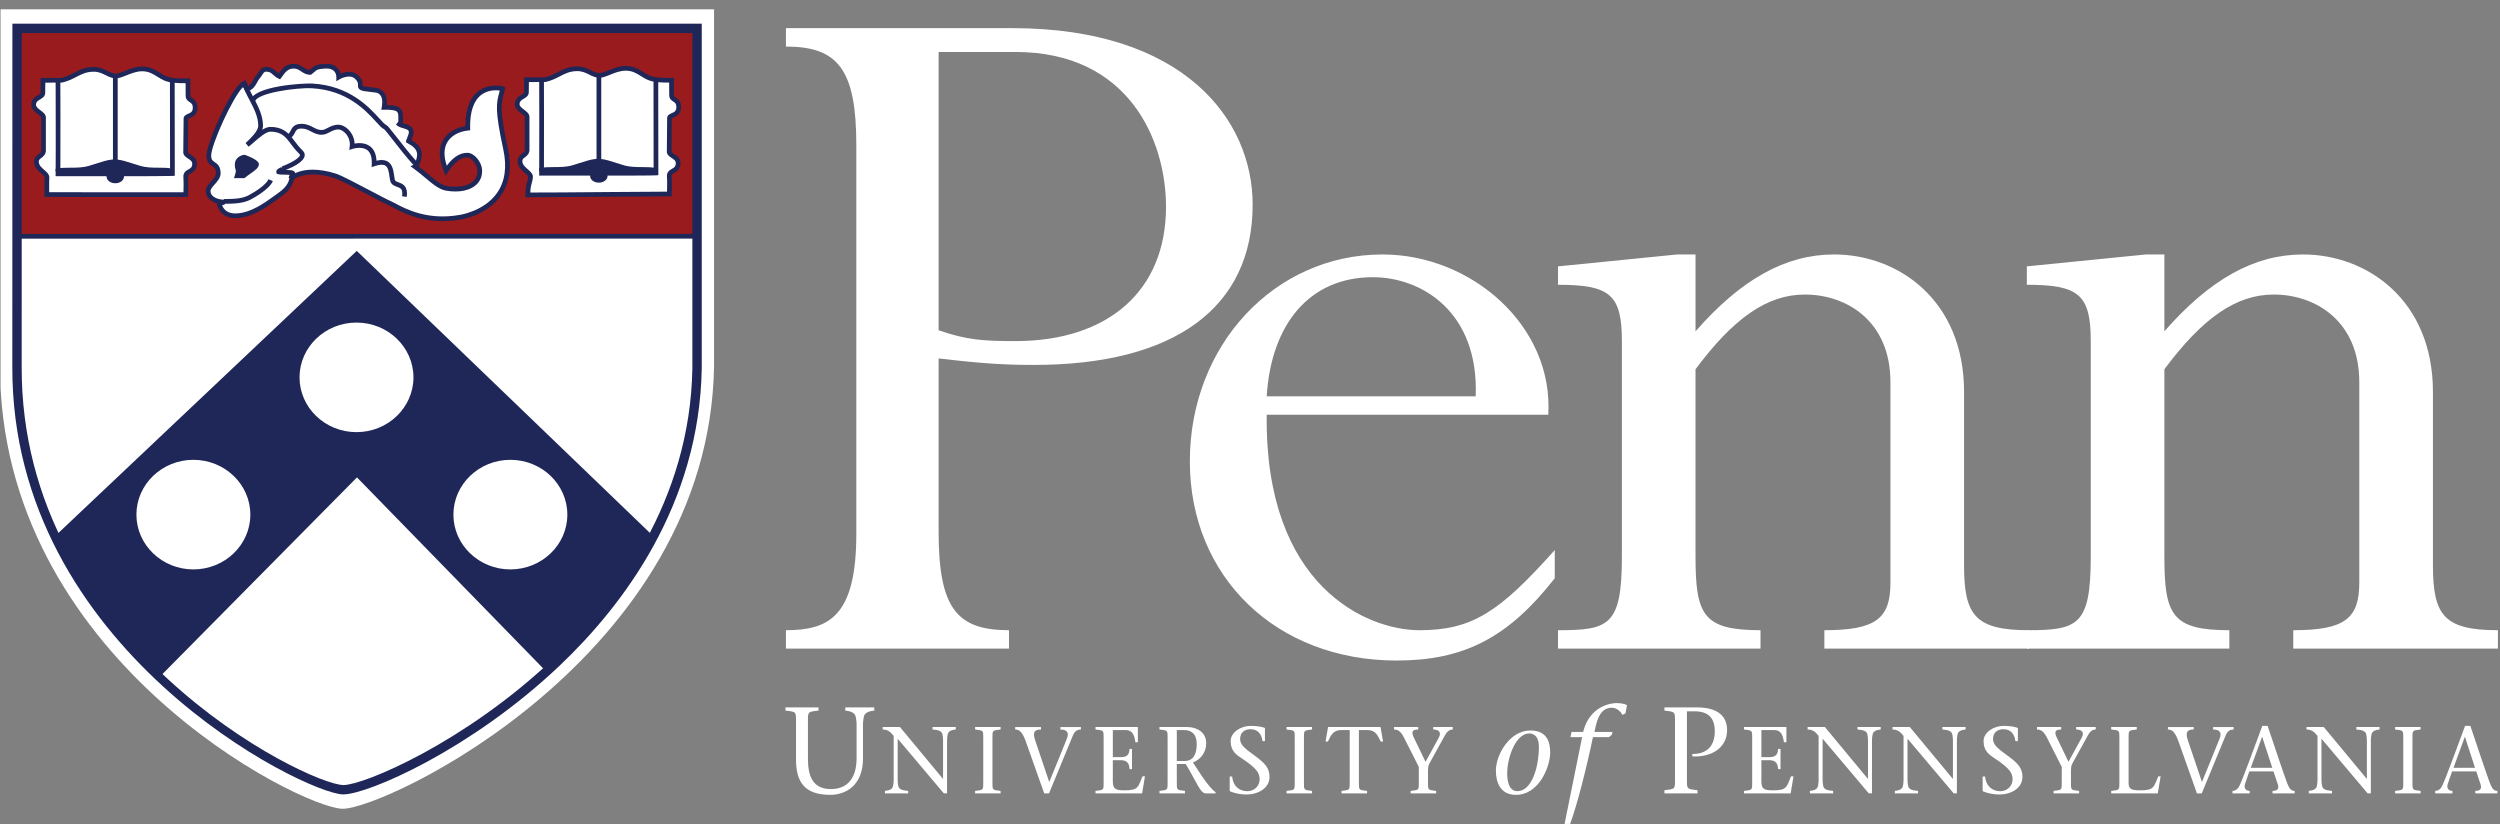 <?xml version="1.0" encoding="utf-8"?>
<!-- Generator: Adobe Illustrator 15.0.0, SVG Export Plug-In . SVG Version: 6.00 Build 0)  -->
<!DOCTYPE svg PUBLIC "-//W3C//DTD SVG 1.1//EN" "http://www.w3.org/Graphics/SVG/1.1/DTD/svg11.dtd">
<svg version="1.1" id="Layer_1" xmlns="http://www.w3.org/2000/svg" xmlns:xlink="http://www.w3.org/1999/xlink" x="0px" y="0px"
	 width="267px" height="88px" viewBox="0 0 267 88" enable-background="new 0 0 267 88" xml:space="preserve">
<rect x="0" y="0" width="267" height="88" fill="#808080" stroke="none"/>
<path fill="#FFFFFF" d="M100.244,56.783c0,8.211,1.966,10.523,7.517,10.523v1.967H83.938v-1.967c4.626,0,7.517-1.504,7.517-10.293
	V15.497c0-8.096-1.966-10.524-7.517-10.524V3.006h24.17c18.273,0,25.674,9.715,25.674,18.851c0,10.987-8.327,17.116-23.361,17.116
	c-2.891,0-5.32-0.116-10.177-0.694V56.783 M100.244,35.272c3.007,1.041,4.742,1.157,8.211,1.157c9.83,0,16.076-5.32,16.076-14.341
	c0-7.054-3.933-16.537-16.076-16.537h-8.211V35.272z"/>
<path fill="#FFFFFF" d="M135.285,44.293c-0.231,18.389,10.756,23.014,16.307,23.014c5.668,0,8.559-1.965,14.457-8.559v3.008
	c-4.973,6.361-9.715,8.789-16.885,8.789c-12.838,0-22.089-8.904-22.089-21.279c0-12.374,9.02-22.089,20.585-22.089
	c9.483,0,18.272,7.633,17.695,17.116H135.285 M157.605,42.327c0.348-9.021-5.781-12.722-10.986-12.722
	c-6.822,0-10.871,5.089-11.334,12.722H157.605z"/>
<path fill="#FFFFFF" d="M209.761,60.367c0,5.319,1.159,6.939,6.94,6.939v1.967h-21.858v-1.967c5.551,0,7.056-1.271,7.056-5.088
	V40.823c0-6.592-4.742-9.367-9.138-9.367c-4.046,0-7.632,2.544-11.679,7.98v20.007c0,6.243,0.808,7.863,6.939,7.863v1.967h-21.628
	v-1.967c5.437,0,6.824-0.463,6.824-7.863V36.429c0-4.973-1.272-6.014-6.824-6.014v-1.966l12.722-1.272h1.967v8.211
	c4.857-5.551,9.599-8.211,14.803-8.211c6.824,0,13.876,4.857,13.876,14.687V60.367"/>
<path fill="#FFFFFF" d="M259.838,60.367c0,5.319,1.156,6.939,6.939,6.939v1.967H244.92v-1.967c5.55,0,7.052-1.271,7.052-5.088
	V40.823c0-6.592-4.739-9.367-9.134-9.367c-4.049,0-7.633,2.544-11.682,7.98v20.007c0,6.243,0.811,7.863,6.938,7.863v1.967h-21.627
	v-1.967c5.437,0,6.825-0.463,6.825-7.863V36.429c0-4.973-1.271-6.014-6.825-6.014v-1.966l12.724-1.272h1.965v8.211
	c4.856-5.551,9.6-8.211,14.803-8.211c6.824,0,13.879,4.857,13.879,14.687V60.367"/>
<path fill="#FFFFFF" d="M86.288,81.033c0,1.836,0.498,3.24,2.453,3.24c1.798,0,2.743-1.207,2.743-3.307V77.32
	c0-0.275-0.053-0.498-0.08-0.709c-0.065-0.473-0.511-0.656-1.127-0.721v-0.342h3.096v0.342c-0.63,0.064-1.063,0.248-1.129,0.721
	c-0.026,0.211-0.078,0.434-0.078,0.709v3.699c0,2.82-1.798,3.871-3.49,3.871c-2.795,0-3.661-1.418-3.661-3.791v-3.91
	c0-1.221,0.053-1.154-1.128-1.299v-0.342h3.529v0.342c-1.181,0.145-1.128,0.078-1.128,1.299V81.033"/>
<path fill="#FFFFFF" d="M100.801,84.732c-1.61-1.902-3.28-3.896-4.93-5.84v4.475c0,0.211,0.04,0.383,0.06,0.545
	c0.051,0.365,0.395,0.508,1.063,0.557v0.264h-2.48v-0.264c0.486-0.049,0.82-0.191,0.87-0.557c0.021-0.162,0.061-0.334,0.061-0.545
	v-4.77c-0.283-0.363-0.597-0.688-1.174-0.688v-0.264h1.842c1.509,1.832,3.078,3.695,4.586,5.527h0.02v-4.16
	c0-0.213-0.04-0.385-0.06-0.547c-0.051-0.366-0.395-0.506-1.063-0.557v-0.264h2.48v0.264c-0.476,0.051-0.82,0.19-0.87,0.557
	c-0.021,0.162-0.061,0.334-0.061,0.547v5.719H100.801"/>
<path fill="#FFFFFF" d="M105.994,83.467c0,0.941-0.041,0.891,0.87,1.002v0.264h-2.723v-0.264c0.911-0.111,0.871-0.061,0.871-1.002
	v-4.555c0-0.941,0.04-0.891-0.871-1.002v-0.264h2.723v0.264c-0.911,0.111-0.87,0.061-0.87,1.002V83.467"/>
<path fill="#FFFFFF" d="M111.177,77.91c-0.557,0-0.962,0.162-0.628,1.133c0.395,1.195,0.982,2.936,1.509,4.475
	c0.647-1.549,1.265-3.107,1.893-4.656c0.253-0.637-0.01-0.951-0.699-0.951v-0.264h2.187v0.264c-0.294,0-0.628,0.102-0.841,0.607
	c-0.85,2.074-1.71,4.141-2.561,6.215h-0.516c-0.617-1.75-1.306-3.705-1.923-5.426c-0.375-1.082-0.689-1.396-1.174-1.396v-0.264
	h2.753V77.91"/>
<path fill="#FFFFFF" d="M116.998,84.469c0.911-0.111,0.87-0.061,0.87-1.002v-4.555c0-0.941,0.041-0.891-0.87-1.002v-0.264h4.525
	v1.631h-0.263c-0.102-0.75-0.304-1.307-1.033-1.307h-1.377v2.895h0.851c0.638,0,0.911-0.252,0.931-0.881h0.263v2.156h-0.263
	c-0.02-0.596-0.253-0.951-0.931-0.951h-0.851v2.289c0,0.859,0.395,0.93,1.306,0.93c1.468,0,1.397-0.414,1.863-1.498h0.263
	l-0.304,1.822h-4.98V84.469"/>
<path fill="#FFFFFF" d="M123.831,77.646h2.946c1.022,0,2.045,0.537,2.045,1.721c0,1.043-0.638,1.762-1.417,2.066l0.992,1.508
	c0.506,0.738,1.073,1.447,1.426,1.659v0.132h-1.042c-0.597,0-0.921-1.104-2.146-3.139h-0.952v1.873c0,0.941-0.04,0.891,0.871,1.002
	v0.264h-2.723v-0.264c0.911-0.111,0.87-0.061,0.87-1.002v-4.555c0-0.941,0.041-0.891-0.87-1.002V77.646 M125.683,81.272h0.841
	c0.881,0,1.286-0.669,1.286-1.813c0-1.104-0.608-1.488-1.347-1.488h-0.78V81.272z"/>
<path fill="#FFFFFF" d="M134.836,79.154c-0.082-0.707-0.467-1.275-1.276-1.275c-0.587,0-1.114,0.305-1.114,1.053
	c0,0.709,0.709,1.135,1.722,1.895c1.072,0.799,1.416,1.314,1.416,2.156c0,1.203-1.235,1.871-2.45,1.871
	c-0.647,0-1.204-0.121-1.73-0.322c-0.041-0.021-0.072-0.062-0.072-0.143v-1.457h0.264c0.111,1.123,0.85,1.568,1.629,1.568
	c0.72,0,1.306-0.547,1.306-1.285c0-0.658-0.354-1.195-1.873-2.197c-0.546-0.365-1.224-0.76-1.224-1.863
	c0-0.91,1.012-1.629,2.176-1.629c0.435,0,1.013,0.051,1.417,0.191c0.061,0.021,0.069,0.061,0.069,0.111v1.326H134.836"/>
<path fill="#FFFFFF" d="M139.26,83.467c0,0.941-0.042,0.891,0.869,1.002v0.264h-2.723v-0.264c0.912-0.111,0.871-0.061,0.871-1.002
	v-4.555c0-0.941,0.041-0.891-0.871-1.002v-0.264h2.723v0.264c-0.911,0.111-0.869,0.061-0.869,1.002V83.467"/>
<path fill="#FFFFFF" d="M145.131,83.467c0,0.941-0.041,0.891,0.871,1.002v0.264h-2.725v-0.264c0.912-0.111,0.871-0.061,0.871-1.002
	v-5.496h-0.91c-0.881,0-1.084,0.557-1.418,1.225h-0.254l0.273-1.549h5.6l0.273,1.549h-0.254c-0.334-0.668-0.537-1.225-1.418-1.225
	h-0.91V83.467"/>
<path fill="#FFFFFF" d="M150.658,84.469c0.91-0.111,0.871-0.061,0.871-1.002v-1.559l-1.562-3.088
	c-0.333-0.658-0.617-0.91-1.082-0.91v-0.264h2.581v0.264c-0.768,0-0.698,0.385-0.445,0.91l1.227,2.541l1.396-2.541
	c0.345-0.617,0.021-0.91-0.577-0.91v-0.264h2.086v0.264c-0.283,0-0.558,0.131-0.83,0.617l-1.689,3.066
	c-0.102,0.203-0.123,0.486-0.123,0.74v1.133c0,0.941-0.04,0.891,0.871,1.002v0.264h-2.723V84.469"/>
<path fill="#FFFFFF" d="M159.761,82.307c0-1.719,1.483-4.291,3.674-4.291c1.746,0,2.125,1.182,2.125,2.361
	c0,1.443-1.153,4.514-3.659,4.514C160.22,84.891,159.761,83.539,159.761,82.307 M164.353,79.748c0-1.365-0.825-1.418-1.034-1.418
	c-1.418,0-2.351,2.545-2.351,4.252c0,0.682,0.12,1.914,1.09,1.914C163.554,84.496,164.353,82.029,164.353,79.748z"/>
<path fill="#FFFFFF" d="M172.16,78.449l-0.315,0.275h-1.718c-0.643,3.121-1.694,7.281-2.44,9.275h-0.592l1.877-9.275h-1.246
	l0.117-0.551h1.235c0.695-2.795,3.004-3.084,3.555-3.084c0.3,0,0.932,0.053,1.128,0.236l-0.158,0.865l-0.327,0.158
	c-0.184-0.354-0.604-0.762-1.154-0.762c-0.787,0-1.377,0.539-1.694,1.955l-0.142,0.631h1.928L172.16,78.449"/>
<path fill="#FFFFFF" d="M180.164,83.094c0,1.22-0.053,1.154,1.127,1.299v0.34h-3.53v-0.34c1.183-0.145,1.129-0.079,1.129-1.299
	v-5.904c0-1.221,0.054-1.154-1.129-1.299v-0.342h3.438c2.178,0,3.254,0.865,3.254,2.441c0,1.889-1.705,2.912-3.713,2.793v-0.261
	c1.641,0.024,2.399-0.958,2.399-2.401c0-1.471-0.707-2.152-2.177-2.152h-0.799V83.094"/>
<path fill="#FFFFFF" d="M186.261,84.469c0.913-0.111,0.872-0.061,0.872-1.002v-4.555c0-0.941,0.041-0.891-0.872-1.002v-0.264h4.526
	v1.631h-0.264c-0.102-0.75-0.304-1.307-1.031-1.307h-1.377v2.895h0.85c0.638,0,0.912-0.252,0.932-0.881h0.264v2.156h-0.264
	c-0.02-0.596-0.255-0.951-0.932-0.951h-0.85v2.289c0,0.859,0.395,0.93,1.305,0.93c1.468,0,1.398-0.414,1.863-1.498h0.264
	l-0.305,1.822h-4.981V84.469"/>
<path fill="#FFFFFF" d="M199.584,84.732c-1.61-1.902-3.28-3.896-4.93-5.84v4.475c0,0.211,0.041,0.383,0.061,0.545
	c0.05,0.365,0.395,0.508,1.062,0.557v0.264h-2.479v-0.264c0.484-0.049,0.818-0.191,0.869-0.557c0.021-0.162,0.06-0.334,0.06-0.545
	v-4.77c-0.282-0.363-0.595-0.688-1.174-0.688v-0.264h1.843c1.51,1.832,3.077,3.695,4.586,5.527h0.021v-4.16
	c0-0.213-0.041-0.385-0.061-0.547c-0.052-0.366-0.395-0.506-1.064-0.557v-0.264h2.48v0.264c-0.475,0.051-0.82,0.19-0.869,0.557
	c-0.022,0.162-0.063,0.334-0.063,0.547v5.719H199.584"/>
<path fill="#FFFFFF" d="M208.654,84.732c-1.609-1.902-3.279-3.896-4.931-5.84v4.475c0,0.211,0.041,0.383,0.062,0.545
	c0.051,0.365,0.394,0.508,1.062,0.557v0.264h-2.478v-0.264c0.483-0.049,0.817-0.191,0.869-0.557
	c0.021-0.162,0.061-0.334,0.061-0.545v-4.77c-0.284-0.363-0.596-0.688-1.174-0.688v-0.264h1.842
	c1.509,1.832,3.078,3.695,4.585,5.527h0.022v-4.16c0-0.213-0.041-0.385-0.062-0.547c-0.05-0.366-0.394-0.506-1.063-0.557v-0.264
	h2.479v0.264c-0.474,0.051-0.819,0.19-0.869,0.557c-0.021,0.162-0.062,0.334-0.062,0.547v5.719H208.654"/>
<path fill="#FFFFFF" d="M215.244,79.154c-0.08-0.707-0.465-1.275-1.276-1.275c-0.585,0-1.112,0.305-1.112,1.053
	c0,0.709,0.709,1.135,1.721,1.895c1.074,0.799,1.418,1.314,1.418,2.156c0,1.203-1.234,1.871-2.449,1.871
	c-0.648,0-1.205-0.121-1.733-0.322c-0.038-0.021-0.069-0.062-0.069-0.143v-1.457h0.264c0.111,1.123,0.85,1.568,1.629,1.568
	c0.718,0,1.307-0.547,1.307-1.285c0-0.658-0.354-1.195-1.873-2.197c-0.547-0.365-1.226-0.76-1.226-1.863
	c0-0.91,1.013-1.629,2.176-1.629c0.437,0,1.015,0.051,1.418,0.191c0.062,0.021,0.071,0.061,0.071,0.111v1.326H215.244"/>
<path fill="#FFFFFF" d="M219.324,84.469c0.912-0.111,0.871-0.061,0.871-1.002v-1.559l-1.56-3.088
	c-0.334-0.658-0.617-0.91-1.084-0.91v-0.264h2.583v0.264c-0.77,0-0.7,0.385-0.445,0.91l1.225,2.541l1.396-2.541
	c0.345-0.617,0.022-0.91-0.575-0.91v-0.264h2.086v0.264c-0.285,0-0.56,0.131-0.83,0.617l-1.691,3.066
	c-0.102,0.203-0.122,0.486-0.122,0.74v1.133c0,0.941-0.041,0.891,0.87,1.002v0.264h-2.723V84.469"/>
<path fill="#FFFFFF" d="M225.478,84.469c0.912-0.111,0.871-0.061,0.871-1.002v-4.555c0-0.941,0.041-0.891-0.871-1.002v-0.264h2.726
	v0.264c-0.912,0.111-0.871,0.061-0.871,1.002v4.717c0,0.709,0.394,0.779,1.295,0.779c1.468,0,1.408-0.414,1.873-1.498h0.254
	l-0.305,1.822h-4.972V84.469"/>
<path fill="#FFFFFF" d="M234.287,77.91c-0.557,0-0.963,0.162-0.629,1.133c0.396,1.195,0.981,2.936,1.51,4.475
	c0.646-1.549,1.265-3.107,1.892-4.656c0.255-0.637-0.009-0.951-0.698-0.951v-0.264h2.188v0.264c-0.293,0-0.629,0.102-0.84,0.607
	c-0.852,2.074-1.711,4.141-2.562,6.215h-0.516c-0.618-1.75-1.307-3.705-1.924-5.426c-0.375-1.082-0.688-1.396-1.174-1.396v-0.264
	h2.754V77.91"/>
<path fill="#FFFFFF" d="M240.228,82.385l-0.465,1.355c-0.132,0.395,0.062,0.729,0.506,0.729v0.264h-1.842v-0.264
	c0.274,0,0.567-0.172,0.729-0.506c0.436-0.891,1.619-4.201,2.459-6.438h0.567c0.688,2.035,1.722,5.152,2.065,6.053
	c0.222,0.569,0.385,0.891,0.82,0.891v0.264h-2.359v-0.264c0.638,0,0.699-0.334,0.537-0.779l-0.437-1.305H240.228 M242.679,82
	l-1.073-3.291h-0.02L240.381,82H242.679z"/>
<path fill="#FFFFFF" d="M252.863,84.732c-1.609-1.902-3.281-3.896-4.931-5.84v4.475c0,0.211,0.039,0.383,0.062,0.545
	c0.051,0.365,0.394,0.508,1.062,0.557v0.264h-2.479v-0.264c0.485-0.049,0.82-0.191,0.871-0.557c0.02-0.162,0.061-0.334,0.061-0.545
	v-4.77c-0.284-0.363-0.598-0.688-1.174-0.688v-0.264h1.842c1.507,1.832,3.078,3.695,4.585,5.527h0.021v-4.16
	c0-0.213-0.039-0.385-0.062-0.547c-0.05-0.366-0.394-0.506-1.062-0.557v-0.264h2.479v0.264c-0.476,0.051-0.819,0.19-0.871,0.557
	c-0.019,0.162-0.06,0.334-0.06,0.547v5.719H252.863"/>
<path fill="#FFFFFF" d="M257.65,83.467c0,0.941-0.039,0.891,0.871,1.002v0.264h-2.723v-0.264c0.91-0.111,0.871-0.061,0.871-1.002
	v-4.555c0-0.941,0.039-0.891-0.871-1.002v-0.264h2.723v0.264c-0.91,0.111-0.871,0.061-0.871,1.002V83.467"/>
<g>
	<defs>
		<rect id="SVGID_1_" x="0.06" y="0.997" width="266.717" height="87.003"/>
	</defs>
	<clipPath id="SVGID_2_">
		<use xlink:href="#SVGID_1_"  overflow="visible"/>
	</clipPath>
	<path clip-path="url(#SVGID_2_)" fill="#FFFFFF" d="M261.883,82.385l-0.467,1.355c-0.131,0.395,0.06,0.729,0.507,0.729v0.264
		h-1.843v-0.264c0.272,0,0.566-0.172,0.728-0.506c0.437-0.891,1.621-4.201,2.461-6.438h0.567c0.689,2.035,1.72,5.152,2.066,6.053
		c0.223,0.569,0.383,0.891,0.817,0.891v0.264h-2.356v-0.264c0.637,0,0.696-0.334,0.535-0.779l-0.434-1.305H261.883 M264.332,82
		l-1.072-3.291h-0.021L262.035,82H264.332z"/>
	<path clip-path="url(#SVGID_2_)" fill="#FFFFFF" d="M0.008,0.997h76.254c0,0,0,37.461,0,38.122
		c-0.516,31.072-35.337,47.406-39.718,47.256C31.988,86.219-0.096,70.238,0,38.958C0.002,38.394,0.008,0.997,0.008,0.997"/>
</g>
<path fill="#FFFFFF" d="M1.847,3.024h72.624c0,0,0,35.677,0,36.306c-0.492,29.594-33.656,45.148-37.828,45.006
	C32.304,84.188,1.749,68.967,1.84,39.176C1.841,38.641,1.847,3.024,1.847,3.024"/>
<path fill="#991B1E" d="M1.84,25.088C1.945,25.193,1.844,3.03,1.844,3.03h72.571c0,0,0,11.887,0,22.059L1.84,25.088"/>
<path fill="#991B1E" d="M74.668,25.341H1.84L1.798,25.08l-0.202-0.043C1.673,24.475,1.619,8.961,1.592,3.031L1.591,2.778h73.077
	V25.341 M2.075,24.836h72.088V3.283H2.098C2.171,19.311,2.166,23.635,2.075,24.836z"/>
<path fill="#1E2758" d="M5.906,57.381c2.792,5.867,6.243,10.592,11.087,14.611l21.132-21.365l20.34,20.863
	c4.193-3.834,8.278-8.477,11.204-13.977L38.1,27.144L6.051,57.443L5.906,57.381"/>
<path fill="#1E2758" d="M17.01,72.334l-0.178-0.147c-4.69-3.892-8.234-8.562-11.154-14.697L5.39,56.884l0.608,0.263l32.104-30.352
	l0.173,0.167l31.706,30.502l-0.089,0.168c-2.58,4.849-6.367,9.573-11.257,14.045l-0.18,0.164L38.123,50.986L17.01,72.334
	 M6.279,57.575c2.822,5.842,6.231,10.326,10.698,14.075l21.149-21.383l20.349,20.871c4.704-4.331,8.364-8.896,10.882-13.574
	L38.099,27.492L6.279,57.575z"/>
<polyline fill="#1E2758" points="1.84,25.491 1.84,24.986 74.411,24.976 74.411,25.481 1.84,25.491 "/>
<path fill="#FFFFFF" d="M56.232,8.512h1.975c1.447-0.331,1.975-1.17,3.46-1.17c1.068,0,1.571,0.709,2.356,0.709
	c0.662,0,1.681-0.756,2.797-0.756c1.142,0,1.706,0.685,2.455,1.004c0.662,0.284,1.533,0.269,2.453,0.269
	c-0.025,0.662,0,1.055,0,1.61c0,0.568,0.761,0.343,0.761,1.265c0,0.97-0.983,0.78-0.983,1.17l-0.036,3.605
	c0.05,0.449,0.957,0.508,0.957,1.193c0,1.017-1.01,0.665-0.944,1.466c0.048,0.591,0,1.844,0,1.844
	c-1.951,0-14.498,0.114-15.112,0.091c0.037-1.335,0.244-1.256,0.29-1.899c0.037-0.52-1.128-0.84-1.128-1.714
	c0-0.603,0.699-0.568,0.76-1.135v-3.593c-0.037-0.473-1.092-0.709-1.056-1.382c0.044-0.806,0.982-0.703,0.982-1.242
	C56.219,9.611,56.244,8.736,56.232,8.512"/>
<path fill="#1E2758" d="M56.838,21.067c-0.252,0-0.417-0.001-0.477-0.003l-0.25-0.009l0.008-0.25
	c0.023-0.85,0.117-1.164,0.193-1.416c0.046-0.152,0.082-0.272,0.098-0.494c0.007-0.105-0.192-0.278-0.367-0.431
	c-0.34-0.295-0.763-0.663-0.763-1.265c0-0.439,0.277-0.646,0.478-0.798c0.175-0.131,0.267-0.207,0.284-0.364l-0.002-3.566
	c-0.006-0.076-0.205-0.226-0.365-0.347c-0.319-0.24-0.717-0.54-0.689-1.049c0.031-0.576,0.433-0.81,0.698-0.964
	c0.219-0.128,0.283-0.177,0.283-0.264c0-0.081,0.003-0.237,0.006-0.415c0.007-0.338,0.014-0.761,0.007-0.907l-0.015-0.266h2.242
	c0.527-0.126,0.958-0.349,1.374-0.565c0.602-0.311,1.17-0.605,2.086-0.605c0.634,0,1.083,0.225,1.479,0.423
	c0.308,0.154,0.574,0.287,0.877,0.287c0.239,0,0.585-0.139,0.951-0.287c0.547-0.22,1.167-0.47,1.846-0.47
	c0.854,0,1.416,0.354,1.912,0.666c0.218,0.137,0.424,0.267,0.641,0.359c0.584,0.25,1.379,0.246,2.222,0.249l0.395-0.001l-0.01,0.262
	c-0.016,0.434-0.011,0.75-0.005,1.074c0.003,0.168,0.006,0.339,0.006,0.527c0,0.104,0.032,0.134,0.197,0.243
	c0.224,0.147,0.563,0.369,0.563,1.022c0,0.759-0.504,0.977-0.805,1.108c-0.067,0.029-0.167,0.072-0.19,0.097l-0.023,3.572
	c0.007,0.049,0.154,0.145,0.296,0.238c0.279,0.182,0.661,0.432,0.661,0.953c0,0.68-0.398,0.905-0.661,1.053
	c-0.235,0.133-0.303,0.181-0.285,0.392c0.049,0.599,0.002,1.823,0.001,1.874l-0.01,0.243h-0.242c-0.819,0-3.504,0.02-6.39,0.042
	C61.656,21.04,58.12,21.067,56.838,21.067 M56.633,20.562c1.05,0.012,4.964-0.025,8.457-0.052c2.646-0.019,5.122-0.038,6.148-0.041
	c0.012-0.39,0.027-1.157-0.007-1.571c-0.044-0.543,0.294-0.734,0.54-0.873c0.243-0.137,0.404-0.228,0.404-0.614
	c0-0.236-0.164-0.356-0.432-0.531c-0.229-0.15-0.489-0.319-0.524-0.635l0.035-3.634c0-0.315,0.278-0.435,0.482-0.523
	c0.279-0.122,0.5-0.217,0.5-0.645c0-0.38-0.14-0.472-0.334-0.6c-0.18-0.118-0.426-0.279-0.426-0.665
	c0-0.185-0.003-0.353-0.006-0.518c-0.004-0.264-0.008-0.522-0.002-0.84c-0.002,0-0.003,0-0.005,0c-0.847,0-1.643-0.013-2.288-0.289
	c-0.253-0.108-0.486-0.254-0.711-0.396c-0.481-0.302-0.935-0.588-1.644-0.588c-0.582,0-1.153,0.23-1.657,0.433
	c-0.431,0.174-0.803,0.324-1.14,0.324c-0.422,0-0.768-0.174-1.103-0.341c-0.363-0.181-0.738-0.369-1.253-0.369
	c-0.793,0-1.285,0.254-1.854,0.549c-0.424,0.219-0.904,0.467-1.55,0.615l-1.776,0.005c-0.001,0.198-0.005,0.456-0.009,0.678
	c-0.004,0.175-0.006,0.327-0.006,0.406c0,0.39-0.296,0.562-0.534,0.7c-0.268,0.156-0.433,0.266-0.449,0.555
	c-0.012,0.224,0.186,0.391,0.49,0.619c0.266,0.2,0.54,0.407,0.565,0.731l0.001,3.612c-0.043,0.409-0.298,0.601-0.484,0.741
	c-0.186,0.14-0.276,0.215-0.276,0.394c0,0.372,0.3,0.633,0.589,0.885c0.278,0.241,0.564,0.491,0.539,0.847
	c-0.02,0.277-0.07,0.443-0.117,0.603C56.733,19.741,56.663,19.974,56.633,20.562z"/>
<path fill="#1E2758" d="M63.663,18.757c-2.84,0-5.593-0.005-5.824-0.006h-0.255l0.003-0.255c0.024-1.868,0-9.844,0-9.924
	l0.504-0.002c0,0.077,0.023,7.431,0.003,9.677c3.773,0.009,10.364,0.012,11.713-0.015c-0.001-2.431-0.012-9.72-0.012-9.72
	L70.3,8.511c0,0,0.012,7.825,0.012,9.964v0.23l-0.23,0.021C69.814,18.751,66.69,18.757,63.663,18.757"/>
<rect x="63.709" y="8.075" fill="#1E2758" width="0.505" height="10.448"/>
<path fill="#1E2758" d="M64.146,17.234c0.515,0.024,1.461,0.371,2.381,0.65c1.189,0.361,2.451,0.108,3.385,0.296
	c0.295,0.059-5.766,0.106-5.766,0.106C64.17,17.116,64.146,17.234,64.146,17.234"/>
<path fill="#1E2758" d="M63.889,18.54l0.005-0.259c0.008-0.415,0.01-0.66,0.01-0.805l-0.064-0.003l0.104-0.515l0.231,0.022
	c0.023,0.003,0.042,0.005,0.06,0.008c0.42,0.037,1.014,0.227,1.696,0.445c0.22,0.07,0.445,0.142,0.669,0.21
	c0.656,0.199,1.338,0.201,1.998,0.203c0.488,0.002,0.949,0.003,1.364,0.086l0.223,0.045l-0.011,0.231
	c-0.01,0.103-0.016,0.169-0.31,0.213l-0.001,0.006c-0.006-0.001-0.012-0.002-0.018-0.004c-0.527,0.075-1.928,0.086-5.697,0.115
	L63.889,18.54 M64.409,17.522c0.001,0.133-0.002,0.3-0.005,0.51c0.528-0.005,1.111-0.01,1.694-0.016
	c-0.108-0.035-0.215-0.069-0.321-0.103C65.263,17.749,64.77,17.592,64.409,17.522z"/>
<path fill="#1E2758" d="M63.274,18.783c0-0.262,0.305-0.473,0.681-0.473c0.377,0,0.681,0.211,0.681,0.473
	c0,0.26-0.304,0.472-0.681,0.472C63.579,19.255,63.274,19.043,63.274,18.783"/>
<path fill="#1E2758" d="M63.955,19.507c-0.523,0-0.933-0.318-0.933-0.724c0-0.407,0.41-0.726,0.933-0.726
	c0.524,0,0.934,0.319,0.934,0.726C64.889,19.189,64.479,19.507,63.955,19.507 M63.955,18.562c-0.258,0-0.428,0.133-0.428,0.221
	c0,0.087,0.17,0.219,0.428,0.219c0.262,0,0.429-0.13,0.429-0.219C64.384,18.693,64.217,18.562,63.955,18.562z"/>
<path fill="#1E2758" d="M63.621,17.234c-0.515,0.024-1.461,0.371-2.38,0.65c-1.19,0.361-2.452,0.108-3.386,0.296
	c-0.294,0.059,5.766,0.106,5.766,0.106C63.597,17.116,63.621,17.234,63.621,17.234"/>
<path fill="#1E2758" d="M63.879,18.54l-0.26-0.002c-3.768-0.029-5.169-0.04-5.697-0.115c-0.006,0.002-0.011,0.003-0.017,0.004
	l-0.002-0.006c-0.293-0.044-0.299-0.11-0.31-0.213l-0.021-0.227l0.233-0.049c0.415-0.083,0.876-0.084,1.365-0.086
	c0.659-0.002,1.341-0.004,1.998-0.203c0.223-0.068,0.448-0.14,0.669-0.21c0.682-0.218,1.277-0.408,1.697-0.445
	c0.017-0.003,0.036-0.005,0.057-0.008l0.229-0.025l0.108,0.518l-0.066,0.003c0,0.145,0.003,0.39,0.011,0.805L63.879,18.54
	 M61.67,18.016c0.582,0.006,1.165,0.011,1.694,0.016c-0.004-0.21-0.007-0.377-0.006-0.51c-0.361,0.07-0.853,0.227-1.368,0.391
	C61.884,17.947,61.777,17.981,61.67,18.016z"/>
<path fill="#FFFFFF" d="M23.406,21.772c0.196,0.768,0.773,1.276,1.718,1.276c1.754,0,3.447-1.3,4.465-2.032
	c0.798-0.568,1.62-1.17,1.62-2.412l-0.147,0.473c0,0,1.375-1.371,4.76-0.284c0.941,0.303,4.97,2.565,5.841,2.932
	c0.749,0.319,3.372,2.201,7.472,1.475c0,0,6.26-0.861,4.862-7.307c-1-4.608-0.69-4.935-0.309-6.413
	c-0.147-0.07-3.828-0.897-3.73,4.208c-1.596,0.166-3.633,1.371-2.307,4.539c0.54-0.805,1.263-1.655,2.257-1.655
	c0.626,0,1.285,0.899,1.326,1.56c0.098,1.607-1.522,2.316-3.534,1.985c-1.02-0.167-1.96-1.298-3.366-2.315
	c0.246-0.118,0.47-0.947,0.47-1.278c0-0.815-0.699-1.193-1.177-1.465c0.098-0.284,0.293-0.662,0.293-0.946
	c0-0.65-0.92-0.602-1.275-0.85c0.147-0.201,0.147-0.083,0.147-0.379c0-0.946,0.147-1.466-1.767-1.418
	c0.16-0.934-0.037-1.536-0.687-1.797L38.915,9.48c-0.884-0.165-0.003-0.459-0.818-1.245c-0.727-0.701-1.925,0-1.925,0
	c0-0.65-0.448-1.166-1.233-1.166c-0.417,0-0.932,0.036-1.226,0.19l-0.589,0.472c-0.737,0-0.921-0.662-1.767-0.662
	c-0.847,0-1.19,0.662-1.522,1.088C29.258,7.885,29.185,7.4,28.412,7.4c-0.454,0-0.589,0.485-0.785,0.709
	c-0.503,0.556-0.468,1.132-1.253,1.415l-0.292-0.513c-0.009-0.032-0.018-0.065-0.026-0.098c-1.154,0.556-3.756,6.488-3.756,7.705
	c0,1.159,1.008,0.651,1.008,1.892c0,0.733-1.08,1.265-1.08,1.891c0,0.792,0.92,1.181,1.717,1.181L23.406,21.772"/>
<path fill="#1E2758" d="M47.297,23.617c-2.601,0-4.442-0.982-5.321-1.451c-0.173-0.092-0.31-0.166-0.412-0.21
	c-0.365-0.153-1.237-0.614-2.245-1.147c-1.354-0.714-3.039-1.604-3.574-1.775c-2.53-0.813-3.883-0.196-4.333,0.094
	c-0.205,1.047-1.011,1.62-1.676,2.093l-0.175,0.126c-1.075,0.778-2.699,1.953-4.437,1.953c-1.009,0-1.724-0.534-1.962-1.466
	l-0.032-0.123c-0.64-0.202-1.154-0.648-1.154-1.31c0-0.397,0.291-0.723,0.572-1.038c0.25-0.28,0.508-0.568,0.508-0.853
	c0-0.498-0.171-0.615-0.407-0.778c-0.268-0.183-0.601-0.412-0.601-1.114c0-1.31,2.649-7.33,3.899-7.932l0.282-0.136l0.095,0.391
	l0.154,0.262c0.27-0.148,0.384-0.355,0.531-0.623c0.108-0.196,0.23-0.418,0.431-0.64c0.041-0.047,0.08-0.113,0.122-0.182
	c0.15-0.242,0.375-0.61,0.85-0.61c0.581,0,0.853,0.247,1.094,0.464c0.084,0.076,0.165,0.15,0.26,0.215
	c0.002-0.003,0.004-0.006,0.006-0.008c0.308-0.423,0.728-1.002,1.585-1.002c0.515,0,0.821,0.208,1.092,0.392
	c0.199,0.135,0.36,0.245,0.591,0.267l0.515-0.414c0.318-0.171,0.77-0.245,1.384-0.245c0.736,0,1.285,0.413,1.441,1.042
	c0.46-0.182,1.29-0.385,1.892,0.195c0.484,0.466,0.469,0.825,0.461,1.04c-0.002,0.029-0.003,0.066-0.001,0.085
	c0.004-0.005,0.062,0.023,0.229,0.053l1.41,0.187c0.727,0.284,1.028,0.882,0.943,1.792c0.755,0.006,1.197,0.121,1.452,0.371
	c0.288,0.285,0.284,0.67,0.279,1.116l-0.001,0.186c0,0.121,0,0.202-0.019,0.271c0.051,0.015,0.106,0.031,0.159,0.046
	c0.393,0.112,0.988,0.281,0.988,0.912c0,0.256-0.115,0.54-0.216,0.791c-0.006,0.015-0.012,0.029-0.017,0.043
	c0.513,0.303,1.117,0.74,1.117,1.577c0,0.235-0.12,0.862-0.351,1.238c0.383,0.29,0.733,0.585,1.048,0.85
	c0.736,0.62,1.372,1.155,1.988,1.257c1.175,0.191,2.214,0.007,2.774-0.497c0.341-0.308,0.498-0.72,0.467-1.225
	c-0.033-0.534-0.604-1.323-1.074-1.323c-0.897,0-1.566,0.824-2.048,1.543l-0.261,0.389l-0.181-0.432
	c-0.574-1.372-0.598-2.518-0.071-3.406c0.448-0.754,1.318-1.287,2.357-1.451c0.004-1.896,0.532-3.196,1.574-3.864
	c1.098-0.704,2.386-0.414,2.519-0.35l0.187,0.09l-0.152,0.576c-0.314,1.151-0.486,1.785,0.411,5.92
	c0.438,2.02,0.189,3.72-0.742,5.05c-1.502,2.149-4.217,2.545-4.331,2.561C48.508,23.567,47.883,23.617,47.297,23.617 M33.406,18.121
	c0.678,0,1.504,0.115,2.494,0.432c0.577,0.186,2.211,1.049,3.654,1.811c0.957,0.505,1.861,0.983,2.207,1.128
	c0.112,0.048,0.264,0.128,0.453,0.229c1.118,0.596,3.444,1.838,6.877,1.231c0.036-0.005,2.626-0.387,3.999-2.355
	c0.845-1.211,1.067-2.775,0.66-4.651c-0.923-4.256-0.739-4.932-0.405-6.159l0.031-0.116c-0.378-0.052-1.215-0.091-1.932,0.429
	c-0.853,0.619-1.268,1.824-1.234,3.583l0.004,0.232l-0.23,0.024c-0.98,0.101-1.804,0.564-2.203,1.236
	c-0.388,0.653-0.408,1.499-0.063,2.519c0.529-0.703,1.233-1.374,2.19-1.374c0.777,0,1.529,1.004,1.577,1.796
	c0.04,0.656-0.179,1.22-0.632,1.63c-0.683,0.616-1.846,0.843-3.194,0.62c-0.752-0.124-1.438-0.701-2.231-1.369
	c-0.386-0.325-0.786-0.662-1.242-0.991l-0.343-0.248l0.382-0.183c0.12-0.091,0.327-0.742,0.327-1.051
	c0-0.649-0.563-0.969-1.016-1.227l-0.182-0.103l0.034-0.218c0.028-0.08,0.064-0.169,0.1-0.26c0.085-0.209,0.18-0.445,0.18-0.603
	c0-0.212-0.163-0.296-0.622-0.427c-0.204-0.058-0.396-0.112-0.545-0.217l-0.211-0.147l0.152-0.208
	c0.041-0.057,0.073-0.093,0.098-0.119c0-0.026,0-0.061,0-0.111l0.001-0.192c0.004-0.394,0.001-0.623-0.13-0.751
	c-0.171-0.169-0.623-0.24-1.379-0.223l-0.307,0.008l0.052-0.302c0.185-1.085-0.187-1.383-0.533-1.521L38.881,9.73
	c-0.566-0.105-0.666-0.32-0.652-0.657c0.007-0.162,0.014-0.347-0.307-0.656c-0.58-0.56-1.612,0.029-1.623,0.036l-0.378,0.22V8.235
	c0-0.555-0.386-0.914-0.982-0.914c-0.517,0-0.911,0.057-1.11,0.161l-0.616,0.501h-0.089c-0.433,0-0.712-0.19-0.959-0.357
	c-0.24-0.163-0.448-0.305-0.808-0.305c-0.6,0-0.893,0.404-1.177,0.794c-0.05,0.069-0.098,0.135-0.146,0.197L29.91,8.471
	l-0.182-0.086c-0.25-0.118-0.415-0.267-0.561-0.399c-0.222-0.201-0.369-0.334-0.755-0.334c-0.174,0-0.266,0.119-0.421,0.37
	c-0.058,0.096-0.114,0.185-0.175,0.253c-0.163,0.181-0.266,0.368-0.365,0.548c-0.196,0.356-0.399,0.724-0.991,0.939l-0.2,0.071
	l-0.305-0.536c-1.092,1.046-3.403,6.158-3.403,7.321c0,0.437,0.152,0.541,0.382,0.698c0.279,0.192,0.626,0.43,0.626,1.194
	c0,0.477-0.338,0.855-0.636,1.189c-0.228,0.256-0.444,0.497-0.444,0.702c0,0.677,0.899,0.929,1.465,0.929l0.084,0.49l-0.308,0.109
	c0.224,0.568,0.705,0.867,1.403,0.867c1.575,0,3.12-1.118,4.142-1.858l0.176-0.127c0.638-0.454,1.294-0.92,1.47-1.754l-0.091-0.055
	l0.147-0.472l0.367,0.055C31.734,18.369,32.41,18.121,33.406,18.121z"/>
<path fill="#1E2758" d="M26.117,16.788c0,0,1.277,0.491,1.277,0.756c0,0.359-0.825,0.756-1.375,1.229h-0.687
	c0.246-0.804,0-0.511,0-1.229C25.332,17.005,25.902,16.788,26.117,16.788"/>
<path fill="#1E2758" d="M26.113,19.025h-1.122l0.1-0.326c0.124-0.404,0.105-0.461,0.072-0.565c-0.035-0.11-0.083-0.262-0.083-0.59
	c0-0.672,0.665-1.009,1.037-1.009l0.091,0.017c1.438,0.553,1.438,0.872,1.438,0.992c0,0.371-0.409,0.657-0.883,0.988
	c-0.196,0.136-0.402,0.28-0.579,0.432L26.113,19.025 M25.661,18.521h0.266c0.172-0.141,0.364-0.275,0.547-0.403
	c0.222-0.155,0.58-0.405,0.654-0.538c-0.132-0.122-0.584-0.353-1.048-0.536c-0.139,0.024-0.495,0.164-0.495,0.5
	c0,0.25,0.031,0.35,0.059,0.437C25.695,18.141,25.716,18.264,25.661,18.521z"/>
<path fill="#1E2758" d="M43.447,21.024l-0.501-0.061c0.096-0.78-0.157-0.871-0.54-1.008c-0.276-0.1-0.62-0.223-0.73-0.647
	c-0.036-0.145-0.06-0.312-0.084-0.489c-0.062-0.441-0.131-0.941-0.438-1.131c-0.229-0.141-0.605-0.126-1.116,0.047l-0.346,0.117
	l0.013-0.366c0.026-0.705-0.137-1.196-0.485-1.458c-0.578-0.435-1.53-0.14-1.54-0.136l-0.38,0.124l0.052-0.396
	c0.061-0.478-0.094-0.97-0.426-1.348c-0.243-0.276-0.548-0.448-0.797-0.448c-0.36,0-0.625,0.139-0.906,0.287
	c-0.262,0.138-0.532,0.281-0.861,0.281c-0.481,0-0.817-0.178-1.142-0.349c-0.307-0.161-0.596-0.313-1.017-0.313
	c-0.481,0-0.569,0.17-0.715,0.452c-0.113,0.219-0.254,0.491-0.599,0.657l-0.218-0.455c0.192-0.092,0.271-0.243,0.369-0.434
	c0.167-0.323,0.375-0.725,1.163-0.725c0.546,0,0.921,0.198,1.252,0.372c0.295,0.155,0.551,0.29,0.907,0.29
	c0.204,0,0.399-0.103,0.626-0.222c0.308-0.162,0.656-0.346,1.141-0.346c0.395,0,0.835,0.232,1.176,0.62
	c0.347,0.395,0.544,0.888,0.563,1.391c0.413-0.071,1.118-0.11,1.656,0.296c0.421,0.317,0.65,0.832,0.684,1.534
	c0.508-0.122,0.907-0.089,1.211,0.099c0.509,0.315,0.6,0.968,0.672,1.491c0.022,0.158,0.042,0.307,0.074,0.434
	c0.039,0.149,0.144,0.2,0.412,0.296C42.981,19.625,43.591,19.844,43.447,21.024"/>
<path fill="#FFFFFF" d="M4.587,8.576h1.975c1.447-0.331,1.975-1.171,3.46-1.171c1.067,0,1.57,0.71,2.356,0.71
	c0.662,0,1.681-0.757,2.797-0.757c1.141,0,1.706,0.686,2.454,1.005c0.663,0.283,1.534,0.269,2.454,0.269
	c-0.025,0.661,0,1.055,0,1.61c0,0.568,0.76,0.343,0.76,1.264c0,0.97-0.981,0.781-0.981,1.17l-0.037,3.606
	c0.049,0.448,0.957,0.507,0.957,1.193c0,1.017-1.011,0.665-0.944,1.465c0.048,0.592,0,1.844,0,1.844
	c-1.952,0-14.233,0.012-14.847-0.012c0.038-1.335-0.021-1.152,0.025-1.796c0.036-0.52-1.129-0.839-1.129-1.714
	c0-0.602,0.7-0.567,0.761-1.134v-3.593c-0.037-0.472-1.092-0.709-1.055-1.383c0.043-0.805,0.981-0.702,0.981-1.241
	C4.574,9.675,4.599,8.8,4.587,8.576"/>
<path fill="#1E2758" d="M11.839,21.039c-3.367,0-6.55-0.002-6.857-0.015l-0.25-0.009l0.007-0.249
	c0.019-0.678,0.013-0.96,0.009-1.161c-0.004-0.2-0.007-0.321,0.016-0.647c0.008-0.104-0.191-0.277-0.366-0.43
	c-0.34-0.295-0.764-0.663-0.764-1.266c0-0.438,0.277-0.645,0.479-0.797c0.175-0.132,0.267-0.207,0.284-0.364l-0.002-3.566
	c-0.006-0.077-0.205-0.226-0.365-0.347c-0.319-0.241-0.717-0.541-0.689-1.05c0.031-0.576,0.433-0.809,0.698-0.963
	c0.219-0.128,0.283-0.177,0.283-0.264c0-0.081,0.003-0.237,0.006-0.416c0.007-0.337,0.014-0.76,0.007-0.906L4.321,8.323h2.241
	c0.527-0.127,0.957-0.349,1.374-0.565c0.602-0.311,1.17-0.605,2.086-0.605c0.634,0,1.083,0.224,1.478,0.422
	c0.308,0.154,0.575,0.287,0.878,0.287c0.239,0,0.585-0.139,0.951-0.286c0.547-0.221,1.167-0.47,1.846-0.47
	c0.854,0,1.416,0.353,1.912,0.665c0.217,0.138,0.423,0.267,0.641,0.36c0.584,0.249,1.378,0.245,2.226,0.249l0.391-0.001l-0.01,0.262
	c-0.016,0.433-0.011,0.75-0.005,1.074c0.003,0.168,0.006,0.338,0.006,0.527c0,0.104,0.032,0.134,0.197,0.243
	c0.224,0.147,0.563,0.369,0.563,1.021c0,0.759-0.504,0.977-0.805,1.108c-0.067,0.029-0.167,0.073-0.189,0.097l-0.024,3.573
	c0.007,0.048,0.154,0.145,0.296,0.237c0.278,0.183,0.661,0.433,0.661,0.954c0,0.68-0.398,0.905-0.661,1.053
	c-0.236,0.133-0.303,0.181-0.285,0.391c0.049,0.601,0.002,1.823,0.001,1.875l-0.01,0.243h-2.118
	C16.354,21.038,14.056,21.039,11.839,21.039 M5.25,20.524c1.515,0.015,8.976,0.011,12.712,0.009l1.631-0.001
	c0.012-0.39,0.027-1.156-0.007-1.571c-0.045-0.542,0.293-0.732,0.54-0.872c0.243-0.137,0.404-0.228,0.404-0.614
	c0-0.237-0.164-0.356-0.432-0.531c-0.229-0.15-0.489-0.32-0.524-0.635l0.036-3.635c0-0.315,0.277-0.435,0.48-0.523
	c0.28-0.121,0.501-0.217,0.501-0.645c0-0.38-0.14-0.472-0.334-0.599c-0.18-0.118-0.426-0.279-0.426-0.665
	c0-0.186-0.003-0.353-0.006-0.519c-0.004-0.263-0.008-0.522-0.002-0.839c-0.849,0-1.647-0.013-2.293-0.289
	c-0.254-0.109-0.487-0.255-0.712-0.397c-0.48-0.302-0.935-0.587-1.643-0.587c-0.582,0-1.153,0.23-1.658,0.433
	c-0.43,0.173-0.802,0.323-1.139,0.323c-0.422,0-0.769-0.173-1.103-0.341c-0.363-0.181-0.738-0.368-1.253-0.368
	c-0.793,0-1.285,0.254-1.854,0.549c-0.424,0.219-0.904,0.467-1.55,0.615L4.842,8.827c0,0.198-0.005,0.455-0.009,0.677
	C4.829,9.679,4.827,9.832,4.827,9.911c0,0.39-0.297,0.562-0.534,0.7c-0.268,0.156-0.433,0.265-0.449,0.554
	c-0.012,0.225,0.186,0.392,0.49,0.621c0.266,0.199,0.54,0.406,0.565,0.729L4.9,16.128c-0.043,0.409-0.298,0.601-0.484,0.741
	c-0.187,0.14-0.277,0.215-0.277,0.393c0,0.373,0.3,0.634,0.59,0.886c0.277,0.241,0.564,0.49,0.538,0.846
	c-0.021,0.302-0.018,0.415-0.015,0.601C5.256,19.772,5.261,20.013,5.25,20.524z"/>
<path fill="#1E2758" d="M12.019,18.821c-2.84,0-5.594-0.006-5.826-0.006l-0.255-0.001l0.003-0.255c0.025-1.867,0.001-9.843,0-9.923
	l0.505-0.002c0,0.077,0.022,7.43,0.002,9.677c3.774,0.007,10.365,0.011,11.714-0.016c-0.001-2.43-0.013-9.719-0.013-9.719
	l0.505-0.001c0,0,0.013,7.824,0.013,9.963v0.23l-0.23,0.021C18.169,18.814,15.045,18.821,12.019,18.821"/>
<rect x="12.064" y="8.138" fill="#1E2758" width="0.505" height="10.448"/>
<path fill="#1E2758" d="M12.5,17.298c0.516,0.024,1.462,0.371,2.381,0.65c1.189,0.361,2.452,0.108,3.386,0.295
	c0.295,0.059-5.767,0.107-5.767,0.107C12.525,17.18,12.5,17.298,12.5,17.298"/>
<path fill="#1E2758" d="M12.242,18.604l0.006-0.26c0.009-0.415,0.011-0.66,0.011-0.805l-0.065-0.003l0.105-0.515l0.231,0.023
	c0.021,0.002,0.04,0.004,0.058,0.007c0.419,0.038,1.013,0.227,1.695,0.445c0.221,0.07,0.447,0.142,0.671,0.21
	c0.657,0.2,1.339,0.202,1.999,0.204c0.488,0.001,0.949,0.003,1.364,0.086l0.222,0.044l-0.011,0.231
	c-0.01,0.103-0.016,0.169-0.309,0.213l-0.002,0.007c-0.005-0.002-0.011-0.003-0.017-0.004c-0.528,0.074-1.929,0.085-5.698,0.115
	L12.242,18.604 M12.764,17.586c0,0.133-0.002,0.3-0.007,0.509c0.529-0.004,1.112-0.01,1.695-0.016
	c-0.108-0.034-0.216-0.069-0.322-0.102C13.616,17.813,13.125,17.656,12.764,17.586z"/>
<path fill="#1E2758" d="M11.629,18.846c0-0.261,0.305-0.473,0.681-0.473c0.377,0,0.681,0.212,0.681,0.473
	c0,0.261-0.304,0.473-0.681,0.473C11.934,19.319,11.629,19.107,11.629,18.846"/>
<path fill="#1E2758" d="M12.31,19.571c-0.523,0-0.933-0.319-0.933-0.725c0-0.407,0.41-0.725,0.933-0.725s0.933,0.318,0.933,0.725
	C13.243,19.252,12.833,19.571,12.31,19.571 M12.31,18.626c-0.262,0-0.428,0.13-0.428,0.22c0,0.088,0.17,0.22,0.428,0.22
	c0.262,0,0.428-0.13,0.428-0.22C12.738,18.756,12.572,18.626,12.31,18.626z"/>
<path fill="#1E2758" d="M11.976,17.298c-0.515,0.024-1.461,0.371-2.38,0.65c-1.19,0.361-2.452,0.108-3.386,0.295
	c-0.295,0.059,5.766,0.107,5.766,0.107C11.952,17.18,11.976,17.298,11.976,17.298"/>
<path fill="#1E2758" d="M12.234,18.604l-0.26-0.002c-3.769-0.03-5.17-0.041-5.697-0.115c-0.006,0.001-0.012,0.002-0.018,0.004
	l-0.001-0.007c-0.294-0.044-0.3-0.11-0.31-0.213l-0.022-0.226l0.234-0.049c0.415-0.083,0.876-0.085,1.364-0.086
	c0.66-0.002,1.342-0.004,1.999-0.204c0.224-0.067,0.45-0.14,0.671-0.21c0.681-0.218,1.275-0.407,1.695-0.445
	c0.017-0.003,0.036-0.005,0.057-0.007l0.229-0.026l0.108,0.518l-0.066,0.003c0,0.145,0.003,0.39,0.011,0.805L12.234,18.604
	 M10.025,18.079c0.582,0.006,1.165,0.012,1.694,0.016c-0.004-0.209-0.007-0.376-0.006-0.509c-0.361,0.07-0.852,0.227-1.366,0.391
	C10.24,18.011,10.133,18.045,10.025,18.079z"/>
<path fill="#FFFFFF" d="M14.317,54.963c0-3.371,2.836-6.105,6.336-6.105c3.499,0,6.336,2.734,6.336,6.105s-2.837,6.102-6.336,6.102
	C17.153,61.064,14.317,58.334,14.317,54.963"/>
<path fill="#1E2758" d="M20.653,61.316c-3.633,0-6.588-2.85-6.588-6.354c0-3.506,2.955-6.357,6.588-6.357
	c3.633,0,6.589,2.852,6.589,6.357C27.242,58.467,24.286,61.316,20.653,61.316 M20.653,49.109c-3.354,0-6.084,2.626-6.084,5.854
	c0,3.227,2.73,5.851,6.084,5.851c3.355,0,6.084-2.624,6.084-5.851C26.737,51.735,24.008,49.109,20.653,49.109z"/>
<path fill="#FFFFFF" d="M31.737,40.302c0-3.371,2.837-6.103,6.336-6.103c3.499,0,6.336,2.732,6.336,6.103
	c0,3.372-2.837,6.103-6.336,6.103C34.574,46.404,31.737,43.674,31.737,40.302"/>
<path fill="#1E2758" d="M38.073,46.656c-3.633,0-6.588-2.85-6.588-6.354c0-3.504,2.955-6.355,6.588-6.355
	c3.633,0,6.588,2.851,6.588,6.355C44.661,43.806,41.706,46.656,38.073,46.656 M38.073,34.451c-3.355,0-6.084,2.625-6.084,5.851
	c0,3.226,2.729,5.851,6.084,5.851c3.354,0,6.084-2.625,6.084-5.851C44.157,37.076,41.427,34.451,38.073,34.451z"/>
<path fill="#FFFFFF" d="M48.172,54.963c0-3.371,2.837-6.105,6.337-6.105c3.499,0,6.336,2.734,6.336,6.105s-2.837,6.102-6.336,6.102
	C51.009,61.064,48.172,58.334,48.172,54.963"/>
<path fill="#1E2758" d="M54.509,61.316c-3.633,0-6.589-2.85-6.589-6.354c0-3.506,2.956-6.357,6.589-6.357
	c3.633,0,6.588,2.852,6.588,6.357C61.097,58.467,58.142,61.316,54.509,61.316 M54.509,49.109c-3.355,0-6.085,2.626-6.085,5.854
	c0,3.227,2.73,5.851,6.085,5.851c3.354,0,6.083-2.624,6.083-5.851C60.592,51.735,57.863,49.109,54.509,49.109z"/>
<path fill="#1E2758" d="M44.242,17.72c-0.888-0.976-1.719-2.047-2.326-2.829c-0.391-0.503-0.796-1.024-0.901-1.098
	c-0.222-0.09-0.48-0.373-0.87-0.8c-1.07-1.174-3.062-3.357-6.827-3.566c-1.637-0.091-5.957,0.51-6.081,1.433l-0.5-0.068
	c0.216-1.608,5.665-1.923,6.609-1.869c3.971,0.221,6.053,2.503,7.172,3.729c0.294,0.323,0.572,0.628,0.714,0.687
	c0.158,0.067,0.346,0.295,1.082,1.242c0.602,0.776,1.427,1.837,2.301,2.8L44.242,17.72"/>
<path fill="#1E2758" d="M31.49,18.964l-0.498-0.078c0.011-0.066,0.018-0.135,0.022-0.206c-0.153-0.021-0.428-0.024-0.608-0.026
	c-0.337-0.004-0.551-0.008-0.688-0.049l-0.161-0.048l-0.051-0.196c-0.023-0.218,0.186-0.333,0.427-0.465
	c0.046-0.025,0.086-0.046,0.107-0.061l0.095,0.136L30.1,17.78c1.081-0.416,1.877-0.912,1.937-1.206
	c0.004-0.02,0.011-0.058-0.058-0.126c-0.414-0.399-0.728-0.818-0.98-1.154c-0.146-0.196-0.278-0.372-0.406-0.512
	c-0.464-0.506-0.982-0.721-1.728-0.721c-0.455,0-1.246,0.692-1.77,1.15c-0.219,0.193-0.41,0.359-0.548,0.456l-0.321-0.387
	l0.128-0.121c0.367-0.346,1.228-1.156,1.228-1.729c0-0.967-0.478-1.877-0.94-2.757c-0.32-0.608-0.621-1.182-0.769-1.767l0.489-0.124
	c0.133,0.528,0.421,1.076,0.727,1.656c0.49,0.935,0.998,1.901,0.998,2.992c0,0.141-0.029,0.284-0.079,0.427
	c0.298-0.181,0.592-0.301,0.857-0.301c0.89,0,1.537,0.273,2.1,0.885c0.139,0.152,0.281,0.34,0.438,0.551
	c0.254,0.338,0.541,0.722,0.926,1.093c0.222,0.214,0.233,0.439,0.202,0.589c-0.117,0.581-1.101,1.11-1.998,1.477
	c0.581,0.008,0.99,0.035,0.99,0.385C31.523,18.687,31.511,18.83,31.49,18.964"/>
<path fill="#1E2758" d="M23.904,21.766v-0.505c1.378,0,2.067-0.103,2.632-0.397c0.872-0.456,1.915-1.19,2.142-1.719l0.464,0.199
	c-0.383,0.89-2.043,1.795-2.372,1.968C26.037,21.692,25.164,21.766,23.904,21.766"/>
<path fill="#1E2758" d="M36.668,84.843c-0.022,0-0.044-0.001-0.065-0.001C32.497,84.701,1.224,69.384,1.316,39.181
	C1.318,38.645,1.323,3.03,1.323,3.03v-0.5h73.623v36.806c-0.241,14.556-8.371,25.289-15.149,31.73
	C50.271,80.121,39.235,84.843,36.668,84.843 M2.323,3.53C2.322,7.849,2.318,38.686,2.316,39.184
	c-0.09,29.543,30.328,44.521,34.321,44.658c0.015,0.001,0.032,0.001,0.048,0.001c2.168,0.001,12.987-4.532,22.423-13.501
	c6.639-6.311,14.603-16.813,14.838-31.014V3.53H2.323z"/>
</svg>
